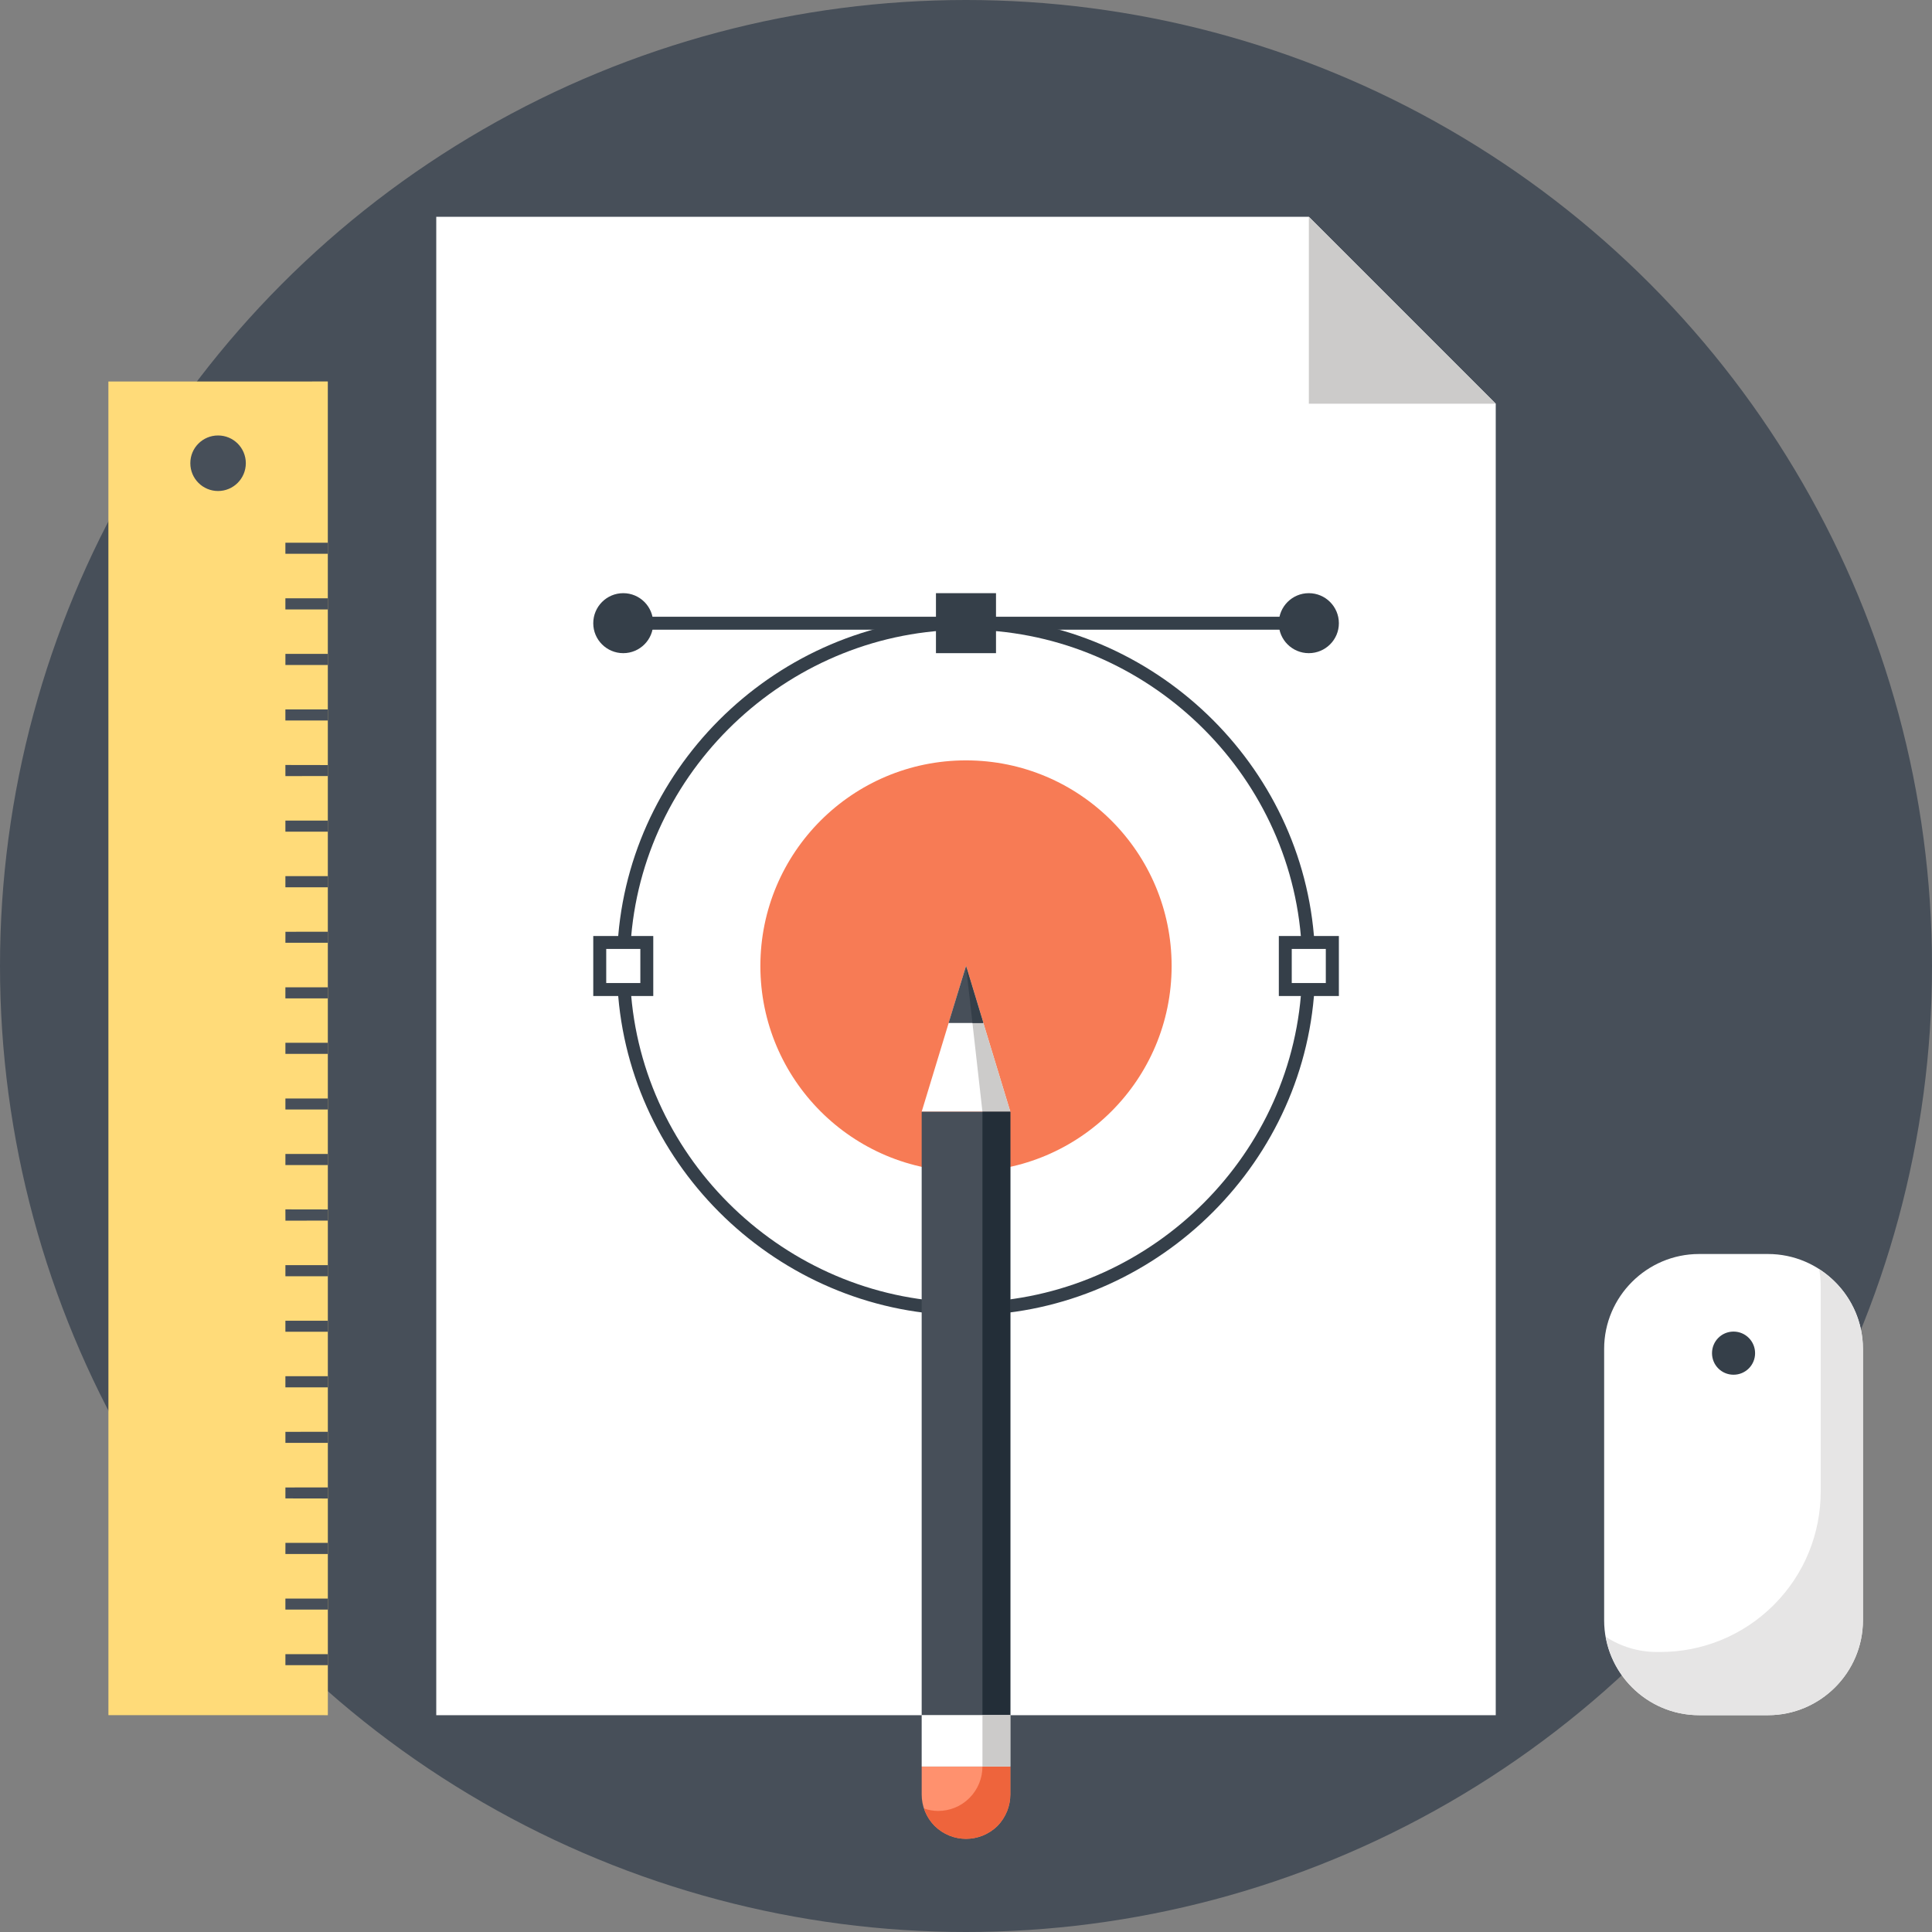 <?xml version="1.0" encoding="iso-8859-1"?>
<!-- Generator: Adobe Illustrator 19.0.0, SVG Export Plug-In . SVG Version: 6.00 Build 0)  -->
<svg version="1.1" id="Layer_1" xmlns="http://www.w3.org/2000/svg" xmlns:xlink="http://www.w3.org/1999/xlink" x="0px" y="0px"
	 viewBox="0 0 512 512" style="enable-background:new 0 0 512 512;" xml:space="preserve">
<rect x="0" y="0" width="512" height="512" fill="#808080" stroke="none"/>
<circle style="fill:#474F59;" cx="256" cy="256" r="256"/>
<polygon style="fill:#FFFFFF;" points="396.387,106.988 396.387,454.54 115.613,454.54 115.613,57.456 346.859,57.456 "/>
<polygon style="fill:#CCCBCA;" points="396.387,106.988 346.859,106.988 346.859,57.456 "/>
<circle style="fill:#F77B55;" cx="256" cy="256" r="54.493"/>
<g>
	<path style="fill:#353F49;" d="M256,348.566c-47.613,0-88.087-37.102-92.157-84.48l-0.152-1.711l3.425-0.297l0.149,1.721
		c3.928,45.604,42.889,81.325,88.735,81.325c45.869,0,84.857-35.721,88.754-81.325l0.172-1.721l3.406,0.297l-0.132,1.711
		C344.143,311.464,303.616,348.566,256,348.566z"/>
	<path style="fill:#353F49;" d="M344.926,249.915l-0.172-1.721c-3.898-45.581-42.883-81.302-88.754-81.302
		c-45.849,0-84.81,35.721-88.735,81.302l-0.149,1.721l-3.425-0.294l0.152-1.714c4.07-47.352,44.541-84.447,92.157-84.447
		c47.619,0,88.143,37.092,92.2,84.447l0.132,1.714L344.926,249.915z"/>
	<path style="fill:#353F49;" d="M338.904,248.052v15.902h15.912v-15.902H338.904z M351.354,260.516h-9.028v-9.038h9.028V260.516z"/>
	<path style="fill:#353F49;" d="M157.22,248.052v15.902h15.902v-15.902H157.22z M169.697,260.516h-9.041v-9.038h9.041V260.516z"/>
	<rect x="248.039" y="157.197" style="fill:#353F49;" width="15.912" height="15.898"/>
	<rect x="165.161" y="163.444" style="fill:#353F49;" width="181.671" height="3.432"/>
	<path style="fill:#353F49;" d="M173.106,165.171c0,4.364-3.548,7.924-7.934,7.924c-4.4,0-7.951-3.561-7.951-7.924
		c0-4.41,3.551-7.974,7.951-7.974C169.558,157.197,173.106,160.761,173.106,165.171z"/>
	<path style="fill:#353F49;" d="M354.816,165.171c0,4.364-3.564,7.924-7.974,7.924c-4.393,0-7.954-3.561-7.954-7.924
		c0-4.41,3.561-7.974,7.954-7.974C351.252,157.197,354.816,160.761,354.816,165.171z"/>
</g>
<polygon style="fill:#FFFFFF;" points="267.746,294.611 256,256.003 244.254,294.611 "/>
<polygon style="fill:#CCCBCA;" points="256,256.003 267.746,294.611 260.357,294.611 "/>
<rect x="244.254" y="294.615" style="fill:#474F59;" width="23.489" height="159.942"/>
<rect x="260.36" y="294.615" style="fill:#232E38;" width="7.386" height="159.942"/>
<polygon style="fill:#474F59;" points="260.585,271.099 256,256.003 251.389,271.099 "/>
<polygon style="fill:#353F49;" points="260.585,271.099 256,256.003 257.718,271.099 "/>
<rect x="244.254" y="454.524" style="fill:#FFFFFF;" width="23.489" height="13.632"/>
<rect x="260.36" y="454.524" style="fill:#CCCBCA;" width="7.386" height="13.632"/>
<path style="fill:#FF916E;" d="M267.746,475.565c0,3.006-1.166,6.018-3.409,8.331c-2.319,2.266-5.328,3.412-8.334,3.412l0,0
	c-3.006,0-6.005-1.15-8.304-3.412c-2.292-2.312-3.442-5.325-3.442-8.331v-7.389h23.489V475.565z"/>
<path style="fill:#EE643C;" d="M260.357,468.173c0,3.006-1.169,6.038-3.449,8.318c-2.286,2.289-5.292,3.429-8.298,3.429
	c-1.259,0-2.507-0.231-3.71-0.637c0.558,1.695,1.457,3.26,2.795,4.615c2.296,2.266,5.298,3.412,8.304,3.412s6.015-1.15,8.334-3.412
	c2.246-2.312,3.409-5.325,3.409-8.331v-7.389h-7.386V468.173z"/>
<path style="fill:#FFFFFF;" d="M493.7,429.4c0,13.837-11.317,25.141-25.161,25.141h-18.264c-13.844,0-25.161-11.304-25.161-25.141
	v-71.934c0-13.827,11.317-25.141,25.161-25.141h18.264c13.844,0,25.161,11.317,25.161,25.141V429.4z"/>
<path style="fill:#E6E5E5;" d="M482.106,336.351c0.251,1.42,0.4,2.864,0.4,4.354v54.563c0,10.901-4.146,21.768-12.44,30.066
	c-8.327,8.308-19.195,12.46-30.069,12.46h-0.915c-4.985,0-9.632-1.483-13.54-4.033c2.051,11.779,12.384,20.781,24.728,20.781h18.264
	c13.844,0,25.161-11.304,25.161-25.141v-71.934C493.7,348.626,489.062,340.83,482.106,336.351z"/>
<path style="fill:#353F49;" d="M465.117,358.608c0,3.161-2.547,5.708-5.711,5.708c-3.174,0-5.705-2.547-5.705-5.708
	c0-3.161,2.53-5.725,5.705-5.725C462.57,352.884,465.117,355.447,465.117,358.608z"/>
<path style="fill:#FFDB79;" d="M28.725,101.108l0.01,353.429l58.15,0.003l-0.01-353.445L28.725,101.108z M57.793,130.124
	c-4.063-0.003-7.356-3.293-7.353-7.36c-0.017-4.086,3.297-7.363,7.343-7.36c4.073,0,7.356,3.273,7.363,7.36
	C65.133,126.831,61.86,130.117,57.793,130.124z"/>
<g>
	<rect x="75.631" y="143.829" style="fill:#474F59;" width="11.251" height="2.927"/>
	<rect x="75.637" y="173.287" style="fill:#474F59;" width="11.241" height="2.943"/>
	<polygon style="fill:#474F59;" points="75.637,205.672 75.631,202.729 86.888,202.749 86.878,205.659 	"/>
	<rect x="75.634" y="232.184" style="fill:#474F59;" width="11.247" height="2.956"/>
	<rect x="75.631" y="261.648" style="fill:#474F59;" width="11.231" height="2.933"/>
	<rect x="75.637" y="291.113" style="fill:#474F59;" width="11.241" height="2.913"/>
	<polygon style="fill:#474F59;" points="75.644,323.485 75.634,320.502 86.881,320.522 86.885,323.478 	"/>
	<rect x="75.634" y="350.01" style="fill:#474F59;" width="11.241" height="2.917"/>
	<polygon style="fill:#474F59;" points="75.637,382.375 75.637,379.451 86.872,379.438 86.888,382.381 	"/>
	<polygon style="fill:#474F59;" points="75.634,411.83 75.644,408.877 86.872,408.87 86.881,411.82 	"/>
	<rect x="75.637" y="438.371" style="fill:#474F59;" width="11.247" height="2.917"/>
	<rect x="75.634" y="423.639" style="fill:#474F59;" width="11.244" height="2.917"/>
	<polygon style="fill:#474F59;" points="75.637,397.097 75.637,394.194 86.881,394.187 86.878,397.117 	"/>
	<rect x="75.634" y="364.709" style="fill:#474F59;" width="11.231" height="2.956"/>
	<rect x="75.637" y="335.277" style="fill:#474F59;" width="11.251" height="2.946"/>
	<rect x="75.637" y="305.813" style="fill:#474F59;" width="11.241" height="2.94"/>
	<rect x="75.637" y="276.348" style="fill:#474F59;" width="11.241" height="2.94"/>
	<polygon style="fill:#474F59;" points="75.634,249.843 75.644,246.929 86.888,246.923 86.881,249.843 	"/>
	<rect x="75.634" y="217.465" style="fill:#474F59;" width="11.254" height="2.937"/>
	<rect x="75.631" y="188.006" style="fill:#474F59;" width="11.251" height="2.933"/>
	<rect x="75.631" y="158.555" style="fill:#474F59;" width="11.251" height="2.953"/>
</g>
<g>
</g>
<g>
</g>
<g>
</g>
<g>
</g>
<g>
</g>
<g>
</g>
<g>
</g>
<g>
</g>
<g>
</g>
<g>
</g>
<g>
</g>
<g>
</g>
<g>
</g>
<g>
</g>
<g>
</g>
</svg>
